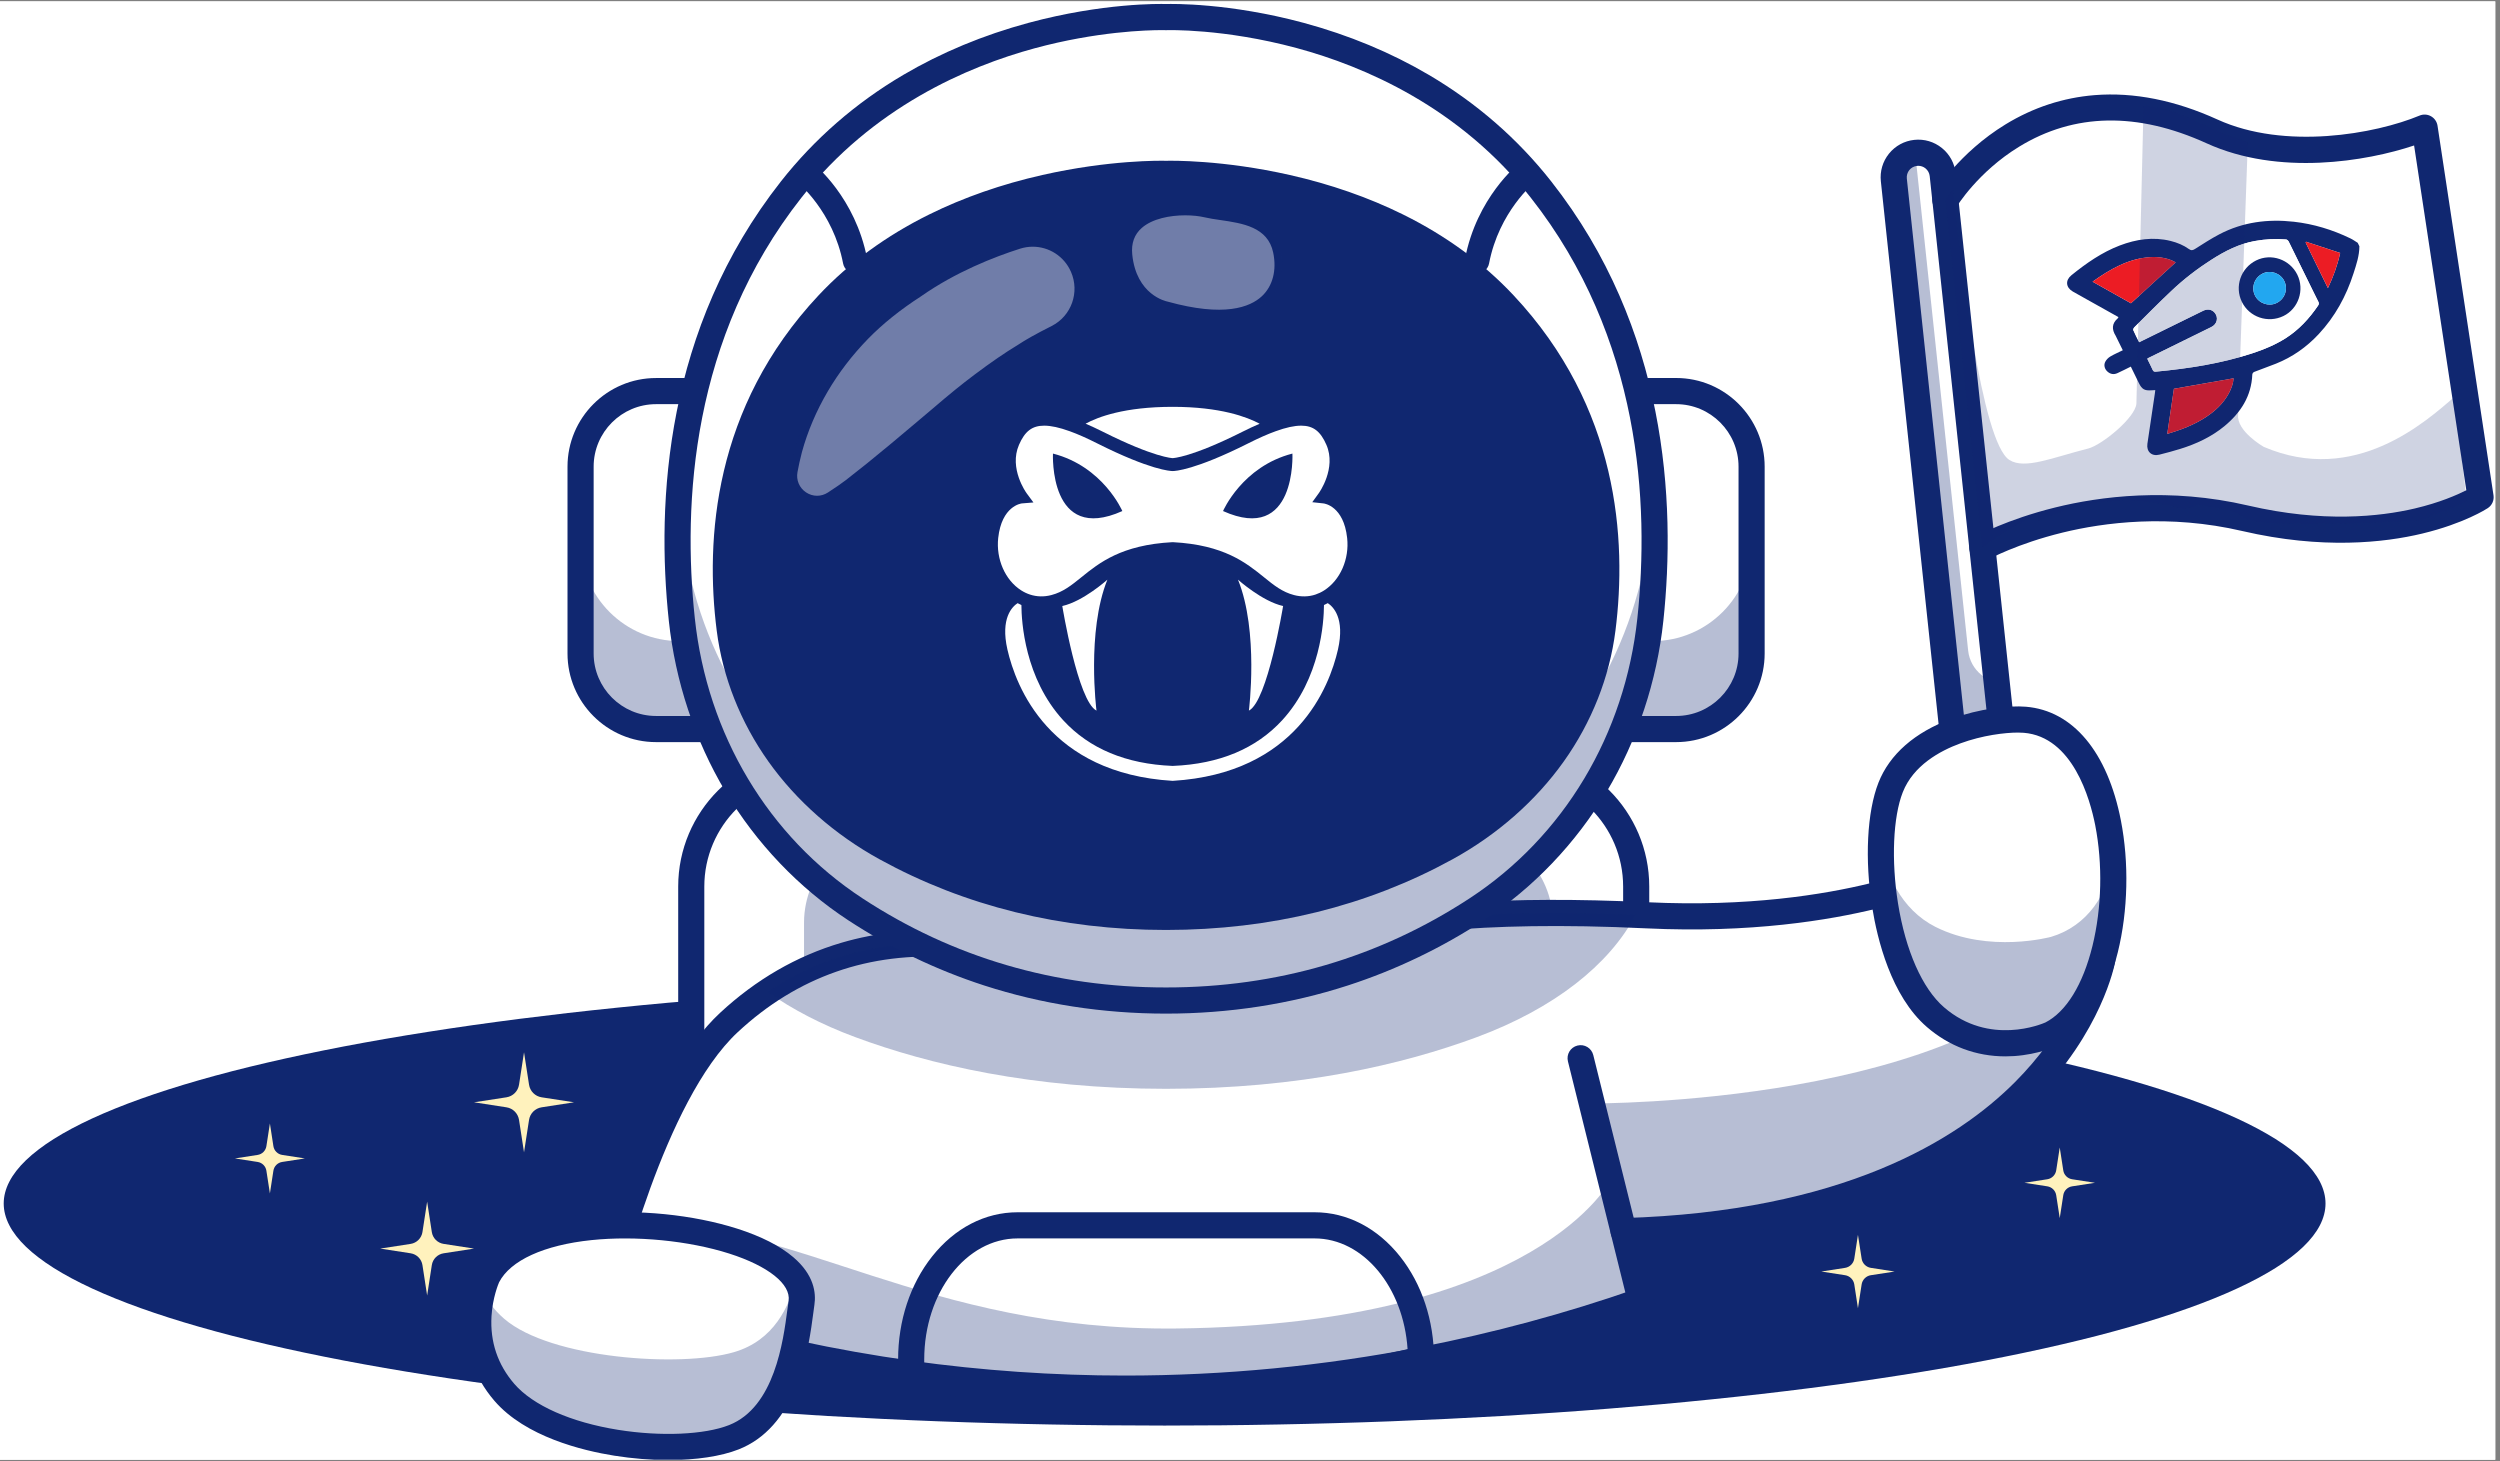 <svg xmlns="http://www.w3.org/2000/svg" xmlns:xlink="http://www.w3.org/1999/xlink" width="527" zoomAndPan="magnify" viewBox="0 0 395.25 231" height="308" preserveAspectRatio="xMidYMid meet" version="1.0"><rect x="0" y="0" width="395.25" height="231" fill="#808080" stroke="none"/><defs><filter x="0%" y="0%" width="100%" height="100%" id="3da59be525"><feColorMatrix values="0 0 0 0 1 0 0 0 0 1 0 0 0 0 1 0 0 0 1 0" color-interpolation-filters="sRGB"/></filter><clipPath id="a2d8861a15"><path d="M 0 0.219 L 394.5 0.219 L 394.5 230.781 L 0 230.781 Z M 0 0.219 " clip-rule="nonzero"/></clipPath><clipPath id="b7dc6e8b64"><path d="M 0.586 155 L 368 155 L 368 226 L 0.586 226 Z M 0.586 155 " clip-rule="nonzero"/></clipPath><clipPath id="3cbd7ff5ff"><path d="M 73 191 L 129 191 L 129 230.781 L 73 230.781 Z M 73 191 " clip-rule="nonzero"/></clipPath><clipPath id="b916f2b29f"><path d="M 305 14 L 394.34 14 L 394.34 89 L 305 89 Z M 305 14 " clip-rule="nonzero"/></clipPath><clipPath id="ef2adde924"><path d="M 105 0.359 L 264 0.359 L 264 161 L 105 161 Z M 105 0.359 " clip-rule="nonzero"/></clipPath><clipPath id="6119d450aa"><path d="M 105 0.359 L 264 0.359 L 264 161 L 105 161 Z M 105 0.359 " clip-rule="nonzero"/></clipPath><mask id="b6b8b0dc59"><g filter="url(#3da59be525)"><rect x="-39.525" width="474.3" fill="#000000" y="-23.1" height="277.2" fill-opacity="0.4"/></g></mask><clipPath id="1b94b2eda0"><path d="M 0.805 0.586 L 47.273 0.586 L 47.273 42.746 L 0.805 42.746 Z M 0.805 0.586 " clip-rule="nonzero"/></clipPath><clipPath id="cd41766b80"><rect x="0" width="48" y="0" height="43"/></clipPath><mask id="a4976fd6b5"><g filter="url(#3da59be525)"><rect x="-39.525" width="474.3" fill="#000000" y="-23.1" height="277.2" fill-opacity="0.4"/></g></mask><clipPath id="b5236d42a2"><path d="M 1 1 L 25.895 1 L 25.895 18 L 1 18 Z M 1 1 " clip-rule="nonzero"/></clipPath><clipPath id="81168a1f39"><path d="M 0.504 0.797 L 25.895 0.797 L 25.895 18.285 L 0.504 18.285 Z M 0.504 0.797 " clip-rule="nonzero"/></clipPath><clipPath id="43bd996e9b"><rect x="0" width="26" y="0" height="19"/></clipPath><clipPath id="a668548560"><path d="M 157.352 67 L 213.496 67 L 213.496 95 L 157.352 95 Z M 157.352 67 " clip-rule="nonzero"/></clipPath><clipPath id="f745f6cb48"><path d="M 158 95 L 212 95 L 212 123.457 L 158 123.457 Z M 158 95 " clip-rule="nonzero"/></clipPath><clipPath id="95ba2b7eae"><path d="M 171 64.32 L 200 64.32 L 200 73 L 171 73 Z M 171 64.32 " clip-rule="nonzero"/></clipPath></defs><g clip-path="url(#a2d8861a15)"><path fill="#ffffff" d="M 0 0.219 L 395.25 0.219 L 395.25 238.266 L 0 238.266 Z M 0 0.219 " fill-opacity="1" fill-rule="nonzero"/><path fill="#ffffff" d="M 0 0.219 L 394.5 0.219 L 394.5 230.781 L 0 230.781 Z M 0 0.219 " fill-opacity="1" fill-rule="nonzero"/></g><g clip-path="url(#b7dc6e8b64)"><path fill="#102770" d="M 367.664 190.273 C 367.664 190.848 367.59 191.422 367.441 191.996 C 367.293 192.566 367.074 193.141 366.781 193.711 C 366.484 194.285 366.117 194.855 365.676 195.422 C 365.234 195.992 364.723 196.559 364.137 197.121 C 363.551 197.684 362.895 198.246 362.164 198.801 C 361.434 199.359 360.633 199.914 359.762 200.465 C 358.887 201.012 357.945 201.559 356.934 202.098 C 355.922 202.641 354.84 203.176 353.691 203.707 C 352.543 204.238 351.324 204.762 350.043 205.281 C 348.758 205.801 347.406 206.316 345.992 206.82 C 344.574 207.328 343.094 207.828 341.551 208.32 C 340.008 208.812 338.398 209.301 336.73 209.777 C 335.062 210.254 333.332 210.727 331.543 211.188 C 329.754 211.648 327.906 212.102 326.004 212.543 C 324.098 212.988 322.137 213.426 320.117 213.848 C 318.102 214.273 316.031 214.691 313.906 215.098 C 311.781 215.504 309.609 215.898 307.383 216.285 C 305.156 216.672 302.883 217.047 300.562 217.41 C 298.238 217.777 295.871 218.129 293.457 218.473 C 291.047 218.812 288.59 219.145 286.094 219.465 C 283.598 219.785 281.059 220.09 278.484 220.387 C 275.906 220.68 273.293 220.965 270.645 221.234 C 267.996 221.508 265.312 221.766 262.598 222.012 C 259.883 222.254 257.137 222.488 254.363 222.707 C 251.586 222.93 248.785 223.137 245.957 223.328 C 243.129 223.523 240.277 223.703 237.402 223.871 C 234.527 224.035 231.637 224.188 228.723 224.328 C 225.809 224.469 222.879 224.594 219.934 224.707 C 216.984 224.82 214.027 224.918 211.055 225 C 208.086 225.086 205.105 225.156 202.117 225.211 C 199.125 225.27 196.133 225.309 193.133 225.34 C 190.133 225.367 187.129 225.383 184.125 225.383 C 181.121 225.383 178.121 225.367 175.121 225.34 C 172.121 225.309 169.125 225.27 166.137 225.211 C 163.145 225.156 160.168 225.086 157.195 225 C 154.223 224.918 151.266 224.82 148.32 224.707 C 145.371 224.594 142.441 224.469 139.531 224.328 C 136.617 224.188 133.723 224.035 130.848 223.871 C 127.973 223.703 125.121 223.523 122.293 223.328 C 119.465 223.137 116.664 222.93 113.887 222.707 C 111.113 222.488 108.367 222.254 105.652 222.012 C 102.938 221.766 100.254 221.508 97.605 221.234 C 94.957 220.965 92.344 220.68 89.77 220.387 C 87.191 220.09 84.656 219.785 82.156 219.465 C 79.66 219.145 77.203 218.812 74.793 218.473 C 72.379 218.129 70.012 217.777 67.691 217.41 C 65.367 217.047 63.094 216.672 60.867 216.285 C 58.645 215.898 56.469 215.504 54.344 215.098 C 52.223 214.691 50.148 214.273 48.133 213.848 C 46.117 213.426 44.156 212.988 42.25 212.543 C 40.344 212.102 38.496 211.648 36.707 211.188 C 34.918 210.727 33.188 210.254 31.52 209.777 C 29.852 209.301 28.246 208.812 26.699 208.32 C 25.156 207.828 23.676 207.328 22.258 206.82 C 20.844 206.316 19.492 205.801 18.211 205.281 C 16.926 204.762 15.707 204.238 14.559 203.707 C 13.41 203.176 12.328 202.641 11.316 202.098 C 10.305 201.559 9.363 201.012 8.492 200.465 C 7.617 199.914 6.816 199.359 6.09 198.801 C 5.359 198.246 4.699 197.684 4.113 197.121 C 3.527 196.559 3.016 195.992 2.574 195.422 C 2.133 194.855 1.766 194.285 1.473 193.711 C 1.176 193.141 0.957 192.566 0.809 191.996 C 0.66 191.422 0.586 190.848 0.586 190.273 C 0.586 189.695 0.66 189.121 0.809 188.547 C 0.957 187.977 1.176 187.402 1.473 186.832 C 1.766 186.258 2.133 185.688 2.574 185.121 C 3.016 184.551 3.527 183.984 4.113 183.422 C 4.699 182.859 5.359 182.297 6.09 181.742 C 6.816 181.184 7.617 180.629 8.492 180.078 C 9.363 179.531 10.305 178.984 11.316 178.445 C 12.328 177.902 13.41 177.367 14.559 176.836 C 15.707 176.305 16.926 175.781 18.211 175.262 C 19.492 174.742 20.844 174.227 22.258 173.723 C 23.676 173.215 25.156 172.715 26.699 172.223 C 28.246 171.73 29.852 171.242 31.52 170.766 C 33.188 170.289 34.918 169.816 36.707 169.355 C 38.496 168.895 40.344 168.441 42.25 168 C 44.156 167.555 46.117 167.121 48.133 166.695 C 50.148 166.27 52.223 165.852 54.344 165.445 C 56.469 165.039 58.645 164.645 60.867 164.258 C 63.094 163.871 65.367 163.496 67.691 163.133 C 70.012 162.766 72.379 162.414 74.793 162.07 C 77.203 161.73 79.66 161.398 82.156 161.078 C 84.656 160.762 87.191 160.453 89.77 160.156 C 92.344 159.863 94.957 159.578 97.605 159.309 C 100.254 159.035 102.938 158.777 105.652 158.531 C 108.367 158.289 111.113 158.055 113.887 157.836 C 116.664 157.613 119.465 157.406 122.293 157.215 C 125.121 157.02 127.973 156.84 130.848 156.676 C 133.723 156.508 136.617 156.355 139.531 156.215 C 142.441 156.074 145.371 155.949 148.32 155.836 C 151.266 155.723 154.223 155.625 157.195 155.543 C 160.168 155.457 163.145 155.387 166.137 155.332 C 169.125 155.273 172.121 155.234 175.121 155.203 C 178.121 155.176 181.121 155.16 184.125 155.16 C 187.129 155.16 190.133 155.176 193.133 155.203 C 196.133 155.234 199.125 155.273 202.117 155.332 C 205.105 155.387 208.086 155.457 211.055 155.543 C 214.027 155.625 216.984 155.723 219.934 155.836 C 222.879 155.949 225.809 156.074 228.723 156.215 C 231.637 156.355 234.527 156.508 237.402 156.676 C 240.277 156.84 243.129 157.02 245.957 157.215 C 248.785 157.406 251.586 157.613 254.363 157.836 C 257.137 158.055 259.883 158.289 262.598 158.531 C 265.312 158.777 267.996 159.035 270.645 159.309 C 273.293 159.578 275.906 159.863 278.484 160.156 C 281.059 160.453 283.598 160.762 286.094 161.078 C 288.59 161.398 291.047 161.73 293.457 162.07 C 295.871 162.414 298.238 162.766 300.562 163.133 C 302.883 163.496 305.156 163.871 307.383 164.258 C 309.609 164.645 311.781 165.039 313.906 165.445 C 316.031 165.852 318.102 166.27 320.117 166.695 C 322.137 167.121 324.098 167.555 326.004 168 C 327.906 168.441 329.754 168.895 331.543 169.355 C 333.332 169.816 335.062 170.289 336.73 170.766 C 338.398 171.242 340.008 171.73 341.551 172.223 C 343.094 172.715 344.574 173.215 345.992 173.723 C 347.406 174.227 348.758 174.742 350.043 175.262 C 351.324 175.781 352.543 176.305 353.691 176.836 C 354.84 177.367 355.922 177.902 356.934 178.445 C 357.945 178.984 358.887 179.531 359.762 180.078 C 360.633 180.629 361.434 181.184 362.164 181.742 C 362.895 182.297 363.551 182.859 364.137 183.422 C 364.723 183.984 365.234 184.551 365.676 185.121 C 366.117 185.688 366.484 186.258 366.781 186.832 C 367.074 187.402 367.293 187.977 367.441 188.547 C 367.59 189.121 367.664 189.695 367.664 190.273 Z M 367.664 190.273 " fill-opacity="1" fill-rule="nonzero"/></g><path fill="#ffffff" d="M 239.273 207.609 L 128.691 207.609 C 117.977 207.609 109.285 198.914 109.285 188.188 L 109.285 140.164 C 109.285 129.438 117.977 120.738 128.691 120.738 L 239.277 120.738 C 249.996 120.738 258.684 129.438 258.684 140.164 L 258.684 188.188 C 258.684 198.914 249.992 207.609 239.273 207.609 Z M 239.273 207.609 " fill-opacity="1" fill-rule="nonzero"/><path fill="#102770" d="M 239.273 207.938 L 128.691 207.938 C 117.812 207.938 108.957 199.078 108.957 188.188 L 108.957 140.164 C 108.957 129.273 117.812 120.41 128.691 120.41 L 239.277 120.41 C 250.16 120.41 259.012 129.273 259.012 140.164 L 259.012 188.188 C 259.012 199.078 250.156 207.938 239.273 207.938 Z M 128.691 121.07 C 118.176 121.07 109.613 129.637 109.613 140.168 L 109.613 188.188 C 109.613 198.715 118.172 207.285 128.691 207.285 L 239.277 207.285 C 249.797 207.285 258.355 198.719 258.355 188.188 L 258.355 140.168 C 258.355 129.637 249.797 121.07 239.277 121.07 Z M 128.691 121.07 " fill-opacity="1" fill-rule="nonzero"/><path fill="#102770" d="M 230.738 197.242 L 141.891 197.242 C 133.73 197.242 127.117 190.621 127.117 182.453 L 127.117 145.898 C 127.117 137.73 133.73 131.109 141.891 131.109 L 230.738 131.109 C 238.898 131.109 245.516 137.73 245.516 145.898 L 245.516 182.453 C 245.516 190.621 238.898 197.242 230.738 197.242 Z M 230.738 197.242 " fill-opacity="0.298" fill-rule="nonzero"/><path fill="#102770" d="M 239.273 209.68 L 128.691 209.68 C 116.855 209.68 107.223 200.039 107.223 188.188 L 107.223 140.168 C 107.223 128.316 116.855 118.676 128.691 118.676 L 239.277 118.676 C 251.117 118.676 260.746 128.316 260.746 140.168 L 260.746 188.188 C 260.746 200.039 251.113 209.68 239.273 209.68 Z M 128.691 122.809 C 119.133 122.809 111.352 130.594 111.352 140.168 L 111.352 188.188 C 111.352 197.758 119.133 205.543 128.691 205.543 L 239.277 205.543 C 248.84 205.543 256.617 197.758 256.617 188.188 L 256.617 140.168 C 256.617 130.594 248.84 122.809 239.277 122.809 Z M 128.691 122.809 " fill-opacity="1" fill-rule="nonzero"/><path fill="#ffffff" d="M 256.691 194.664 C 256.555 194.668 256.41 194.676 256.262 194.68 L 258.879 204.035 C 247.66 207.965 236.223 211.047 224.656 213.297 C 209.211 216.305 193.539 217.805 177.855 217.805 C 166.562 217.805 155.273 217.023 144.059 215.461 C 132.125 213.805 120.281 211.262 108.621 207.832 L 95.727 204.035 C 95.727 204.035 96.672 199.957 98.473 194.219 C 101.621 184.148 107.387 168.957 115.234 161.668 C 117.234 159.805 119.277 158.195 121.336 156.812 C 143.832 141.711 168.32 153.625 168.32 153.625 L 200.395 153.625 C 200.395 153.625 206.973 142.402 258.602 144.629 C 259.188 144.652 259.781 144.68 260.379 144.707 C 291.734 146.211 308.816 137.371 308.816 137.371 L 329.199 149.828 L 332.359 151.758 C 332.359 151.758 324.652 192.078 257.754 194.625 C 257.398 194.641 257.047 194.652 256.691 194.664 Z M 256.691 194.664 " fill-opacity="1" fill-rule="nonzero"/><path fill="#102770" d="M 177.855 218.133 C 166.574 218.133 155.191 217.344 144.012 215.785 C 132.059 214.125 120.121 211.555 108.527 208.145 L 95.336 204.262 L 95.406 203.961 C 95.414 203.922 96.375 199.805 98.156 194.117 C 101.582 183.16 107.289 168.598 115.008 161.422 C 116.938 159.625 119.004 157.98 121.148 156.539 C 126.316 153.066 132.023 150.742 138.105 149.621 C 142.969 148.723 148.082 148.59 153.301 149.23 C 161.68 150.254 167.68 152.965 168.391 153.297 L 200.219 153.297 C 200.703 152.645 202.914 150.203 210.035 147.977 C 214.758 146.504 220.699 145.422 227.691 144.766 C 236.418 143.949 246.82 143.789 258.609 144.297 C 259.18 144.32 259.762 144.348 260.344 144.375 L 260.391 144.379 C 276.531 145.152 288.797 143.125 296.246 141.289 C 304.312 139.301 308.621 137.102 308.66 137.078 L 308.824 136.992 L 308.984 137.09 L 329.367 149.547 L 332.719 151.594 L 332.676 151.816 C 332.656 151.922 332.168 154.422 330.402 158.234 C 328.777 161.742 325.719 167.059 320.371 172.465 C 314.367 178.531 306.754 183.477 297.75 187.152 C 286.512 191.746 273.059 194.367 257.762 194.953 C 257.41 194.969 257.059 194.98 256.699 194.992 L 256.688 194.992 L 259.273 204.242 L 258.984 204.344 C 247.852 208.242 236.32 211.363 224.715 213.617 C 209.336 216.613 193.57 218.133 177.855 218.133 Z M 96.117 203.809 L 108.715 207.512 C 120.273 210.914 132.184 213.48 144.102 215.137 C 155.25 216.688 166.605 217.477 177.855 217.477 C 193.527 217.477 209.254 215.961 224.594 212.973 C 236.066 210.742 247.465 207.664 258.477 203.828 L 255.836 194.367 L 256.684 194.336 C 257.035 194.324 257.387 194.312 257.734 194.297 C 292.16 192.984 310.527 181.465 319.875 172.035 C 329.164 162.664 331.629 153.441 331.984 151.914 L 329.027 150.105 L 308.797 137.742 C 307.926 138.164 303.68 140.133 296.434 141.918 C 288.938 143.77 276.598 145.812 260.359 145.031 L 260.316 145.031 C 259.734 145.004 259.156 144.977 258.586 144.953 C 232.117 143.812 217.781 146.281 210.414 148.551 C 202.434 151.008 200.691 153.766 200.676 153.793 L 200.582 153.953 L 168.242 153.953 L 168.176 153.922 C 168.113 153.891 161.98 150.949 153.199 149.879 C 145.109 148.895 133.047 149.344 121.516 157.082 C 119.402 158.508 117.359 160.129 115.453 161.906 C 107.84 168.98 102.188 183.434 98.785 194.316 C 97.285 199.098 96.371 202.762 96.117 203.809 Z M 96.117 203.809 " fill-opacity="1" fill-rule="nonzero"/><path fill="#102770" d="M 258.879 204.035 C 247.66 207.965 236.223 211.047 224.656 213.297 C 209.211 216.305 193.539 217.805 177.855 217.805 C 166.562 217.805 155.273 217.023 144.059 215.461 C 132.125 213.805 120.281 211.262 108.621 207.832 L 95.727 204.035 C 95.727 204.035 96.672 199.957 98.473 194.219 C 99.359 193.941 100.27 193.773 101.191 193.727 C 125.074 192.637 146.465 210.504 186.082 210.035 C 243.332 209.348 254.668 186.516 254.668 186.516 L 257.75 194.625 C 257.398 194.641 257.047 194.652 256.691 194.664 C 256.555 194.668 256.41 194.676 256.262 194.68 Z M 258.879 204.035 " fill-opacity="0.298" fill-rule="nonzero"/><path fill="#102770" d="M 332.355 151.758 C 332.355 151.758 324.566 192.5 256.691 194.664 L 251.668 174.453 C 251.668 174.453 311.949 174.793 329.195 149.828 Z M 332.355 151.758 " fill-opacity="0.298" fill-rule="nonzero"/><path fill="#102770" d="M 177.855 222.66 C 166.469 222.66 154.98 221.66 143.699 219.68 C 142.715 219.504 141.992 218.648 141.992 217.645 L 141.992 214.926 C 141.992 208.797 143.902 203.016 147.367 198.648 C 150.945 194.141 155.742 191.66 160.879 191.66 L 207.84 191.66 C 212.977 191.66 217.773 194.141 221.348 198.645 C 224.809 203.012 226.719 208.789 226.723 214.918 C 226.723 215.867 226.07 216.699 225.148 216.926 C 209.625 220.73 193.711 222.66 177.855 222.66 Z M 146.121 215.898 C 156.617 217.645 167.285 218.527 177.855 218.527 C 192.828 218.527 207.852 216.77 222.539 213.301 C 221.898 203.512 215.551 195.793 207.84 195.793 L 160.879 195.793 C 152.742 195.793 146.121 204.375 146.121 214.926 Z M 146.121 215.898 " fill-opacity="1" fill-rule="nonzero"/><path fill="#102770" d="M 95.727 206.105 C 95.57 206.105 95.414 206.09 95.254 206.051 C 94.145 205.793 93.453 204.684 93.711 203.57 C 93.785 203.25 95.578 195.613 98.918 186.438 C 103.461 173.969 108.477 165.125 113.824 160.148 C 119.516 154.859 125.977 151.125 133.031 149.047 C 138.664 147.391 144.676 146.785 150.895 147.25 C 160.121 147.941 166.98 150.762 168.77 151.562 L 199.434 151.562 C 202.43 148.496 214.738 140.445 260.473 142.645 C 276.328 143.406 288.371 141.434 295.68 139.641 C 303.602 137.703 307.824 135.559 307.867 135.535 C 308.504 135.207 309.273 135.234 309.887 135.609 L 333.434 149.992 C 334.164 150.441 334.543 151.285 334.391 152.129 C 334.309 152.57 332.301 163.102 321.59 173.906 C 315.359 180.188 307.449 185.27 298.078 189.016 C 286.465 193.656 272.562 196.246 256.746 196.711 C 255.605 196.738 254.656 195.848 254.625 194.707 C 254.59 193.566 255.484 192.613 256.625 192.578 C 291.211 191.562 309.449 180.277 318.66 170.992 C 326.32 163.266 329.121 155.719 329.988 152.73 L 308.688 139.719 C 306.902 140.512 302.918 142.113 296.852 143.613 C 289.246 145.492 276.727 147.562 260.277 146.773 C 233.066 145.465 218.473 147.906 211.023 150.188 C 204.02 152.328 202.191 154.656 202.18 154.676 C 201.809 155.309 201.129 155.699 200.398 155.699 L 168.32 155.699 C 168.008 155.699 167.699 155.629 167.418 155.492 C 167.348 155.457 160.242 152.066 150.441 151.363 C 137.449 150.426 126.078 154.402 116.641 163.18 C 104.93 174.066 97.809 204.207 97.738 204.512 C 97.512 205.461 96.664 206.105 95.727 206.105 Z M 95.727 206.105 " fill-opacity="1" fill-rule="nonzero"/><path fill="#102770" d="M 258.598 144.629 C 254.441 152.555 245.652 159.461 233.473 163.977 C 221.836 168.289 205.52 172.137 184.359 172.141 L 184.328 172.141 C 163.164 172.137 146.863 168.293 135.23 163.977 C 129.918 162.008 125.254 159.578 121.336 156.812 C 143.832 141.711 168.32 153.625 168.32 153.625 L 200.395 153.625 C 200.395 153.625 206.973 142.402 258.598 144.629 Z M 258.598 144.629 " fill-opacity="0.298" fill-rule="nonzero"/><path fill="#ffffff" d="M 77.047 201.832 C 77.047 201.832 72.445 211.66 79.734 220.125 C 87.023 228.59 107.535 230.566 116.023 227.227 C 125.133 223.641 126.062 210.348 126.715 205.984 C 128.562 193.598 84.074 187.953 77.047 201.832 Z M 77.047 201.832 " fill-opacity="1" fill-rule="nonzero"/><path fill="#102770" d="M 105.656 229.09 C 96.203 229.09 84.637 226.32 79.484 220.34 C 75.648 215.883 75.105 211.051 75.328 207.781 C 75.566 204.246 76.699 201.797 76.746 201.695 L 76.75 201.688 C 78.918 197.406 84.777 194.562 93.25 193.68 C 100.699 192.902 109.211 193.734 116.016 195.906 C 119.535 197.031 122.398 198.477 124.289 200.086 C 126.43 201.91 127.355 203.91 127.039 206.035 C 126.984 206.406 126.926 206.844 126.863 207.344 C 126.504 210.066 125.965 214.18 124.449 218.133 C 122.609 222.926 119.816 226.09 116.145 227.535 C 113.535 228.559 109.797 229.09 105.656 229.09 Z M 77.34 201.977 C 77.289 202.09 76.207 204.5 75.98 207.852 C 75.773 210.988 76.297 215.629 79.984 219.91 C 83.203 223.645 89.578 226.516 97.48 227.777 C 104.496 228.898 111.727 228.562 115.902 226.922 C 124.047 223.715 125.508 212.602 126.207 207.258 C 126.277 206.754 126.332 206.316 126.391 205.938 C 126.934 202.281 123.082 198.852 115.812 196.531 C 109.191 194.418 100.57 193.574 93.316 194.332 C 85.078 195.191 79.406 197.906 77.34 201.977 Z M 77.34 201.977 " fill-opacity="1" fill-rule="nonzero"/><path fill="#102770" d="M 126.715 205.98 C 126.066 210.344 125.129 223.641 116.023 227.227 C 107.535 230.57 87.023 228.59 79.734 220.125 C 74.512 214.055 75.391 207.293 76.316 203.945 C 76.926 205.453 77.988 207.016 79.734 208.516 C 87.023 214.793 107.535 216.258 116.023 213.781 C 122.422 211.914 124.789 206.484 125.848 202.305 C 126.59 203.445 126.91 204.676 126.715 205.98 Z M 126.715 205.98 " fill-opacity="0.298" fill-rule="nonzero"/><g clip-path="url(#3cbd7ff5ff)"><path fill="#102770" d="M 105.672 230.836 C 102.926 230.836 100.016 230.605 97.105 230.141 C 92.137 229.348 83.074 227.164 78.172 221.473 C 74.828 217.59 73.246 212.816 73.598 207.66 C 73.859 203.805 75.125 201.07 75.176 200.953 C 75.188 200.934 75.195 200.914 75.203 200.895 C 80.566 190.312 102.895 189.891 116.543 194.246 C 120.34 195.457 123.324 196.977 125.418 198.758 C 128.691 201.547 129.043 204.391 128.758 206.289 C 128.707 206.645 128.648 207.074 128.586 207.57 C 128.238 210.203 127.66 214.609 126.07 218.75 C 124.047 224.02 120.922 227.516 116.781 229.148 C 113.949 230.262 110.02 230.836 105.672 230.836 Z M 78.906 202.727 C 78.797 202.984 77.883 205.145 77.707 208.09 C 77.469 212.137 78.676 215.73 81.297 218.773 C 84.254 222.207 90.25 224.863 97.754 226.062 C 104.488 227.137 111.363 226.84 115.27 225.305 C 122.457 222.473 123.828 212.043 124.488 207.031 C 124.555 206.52 124.613 206.074 124.676 205.68 C 125.07 203.035 121.473 200.164 115.289 198.188 C 108.879 196.145 100.531 195.328 93.496 196.062 C 86.004 196.844 80.688 199.273 78.906 202.727 Z M 78.906 202.727 " fill-opacity="1" fill-rule="nonzero"/></g><path fill="#102770" d="M 261.312 215.34 C 260.387 215.34 259.543 214.711 259.309 213.77 L 247.891 167.805 C 247.613 166.695 248.289 165.574 249.398 165.301 C 250.504 165.023 251.625 165.699 251.898 166.809 L 263.316 212.773 C 263.594 213.883 262.918 215.004 261.812 215.277 C 261.645 215.316 261.477 215.34 261.312 215.34 Z M 261.312 215.34 " fill-opacity="1" fill-rule="nonzero"/><path fill="#ffffff" d="M 309.551 132.25 L 319.918 131.145 L 308.871 27.277 C 308.566 24.41 305.996 22.336 303.137 22.641 C 300.273 22.945 298.199 25.516 298.504 28.383 Z M 309.551 132.25 " fill-opacity="1" fill-rule="nonzero"/><path fill="#102770" d="M 319.918 131.145 L 309.551 132.246 L 298.504 28.383 C 298.484 28.191 298.477 28.008 298.477 27.816 C 298.477 25.352 300.215 23.211 302.633 22.711 L 311.164 102.859 C 311.5 105.996 314.312 108.273 317.449 107.938 Z M 319.918 131.145 " fill-opacity="0.298" fill-rule="nonzero"/><path fill="#ffffff" d="M 389.992 79.312 L 382.922 82.238 C 382.922 82.238 357.91 83.793 354.988 81.945 C 354.762 81.805 354.539 81.668 354.312 81.535 C 354.309 81.527 354.301 81.516 354.293 81.516 C 351.828 80.035 350.199 80.477 347.754 79.789 C 347.746 79.789 345.266 80.477 345.215 80.477 C 335.797 77.852 328.551 79.434 322.266 82.41 C 322.262 82.41 322.16 81.289 322.16 81.289 C 316.797 83.824 313.41 86.605 313.41 86.605 L 307.562 31.633 C 307.562 31.633 307.965 30.965 308.77 29.906 C 309.418 29.059 310.332 27.953 311.504 26.754 C 311.508 26.746 311.52 26.742 311.52 26.734 C 311.582 26.68 311.637 26.621 311.703 26.551 C 311.715 26.531 311.73 26.52 311.75 26.504 C 316.371 21.855 324.809 15.926 337.012 17.172 C 337.625 17.234 338.25 17.316 338.879 17.422 C 342.23 17.938 345.848 19.016 349.734 20.777 C 350.75 21.234 351.48 21.305 352.152 21.348 C 352.945 21.395 353.664 21.402 354.664 21.949 C 362.652 26.359 374.828 23.648 383.328 20.176 L 388.117 62.691 Z M 389.992 79.312 " fill-opacity="1" fill-rule="nonzero"/><path fill="#102770" d="M 372.094 43.211 C 372.539 41.828 373.012 40.434 373.02 38.938 C 372.93 38.754 372.848 38.57 372.754 38.391 C 372.375 38.16 372.012 37.887 371.609 37.695 C 368.762 36.32 365.781 35.406 362.641 35.055 C 358.539 34.598 354.594 35.102 350.902 37.031 C 349.566 37.727 348.305 38.559 347.031 39.359 C 346.688 39.574 346.441 39.645 346.074 39.379 C 345.207 38.754 344.223 38.359 343.191 38.098 C 340.422 37.41 337.75 37.816 335.133 38.812 C 332.297 39.898 329.84 41.617 327.496 43.512 C 326.5 44.312 326.598 45.449 327.715 46.094 C 328.422 46.492 329.133 46.887 329.836 47.285 C 331.531 48.234 333.223 49.176 334.914 50.125 C 334.902 50.18 334.898 50.211 334.887 50.238 C 334.863 50.27 334.84 50.309 334.809 50.336 C 333.859 51.156 333.863 52.09 334.492 53.094 C 334.559 53.203 334.609 53.328 334.664 53.445 C 334.973 54.078 335.285 54.715 335.613 55.375 C 334.918 55.723 334.25 56 333.629 56.371 C 333.316 56.559 333.016 56.863 332.848 57.188 C 332.566 57.715 332.738 58.344 333.18 58.738 C 333.641 59.16 334.188 59.254 334.75 59 C 335.461 58.68 336.152 58.32 336.883 57.961 C 337.324 58.871 337.742 59.73 338.164 60.582 C 338.648 61.551 339.066 61.785 340.137 61.707 C 340.332 61.688 340.52 61.684 340.75 61.676 C 340.719 61.895 340.703 62.07 340.68 62.234 C 340.285 64.879 339.883 67.52 339.504 70.16 C 339.324 71.41 340.184 72.191 341.406 71.879 C 342.508 71.605 343.613 71.305 344.711 70.965 C 347.234 70.18 349.609 69.074 351.668 67.387 C 354.242 65.258 355.953 62.648 356.09 59.191 C 356.094 59.055 356.246 58.852 356.375 58.805 C 357.523 58.352 358.688 57.949 359.836 57.492 C 362.434 56.453 364.668 54.875 366.574 52.836 C 369.164 50.066 370.941 46.812 372.094 43.211 Z M 336.902 47.949 C 334.945 46.848 332.918 45.707 330.836 44.535 C 333.629 42.547 336.488 40.895 339.949 40.648 C 341.445 40.539 343.078 40.902 343.969 41.488 C 341.629 43.633 339.289 45.773 336.902 47.949 Z M 352.352 62.23 C 351.484 63.824 350.191 65.004 348.695 65.984 C 346.84 67.191 344.805 67.957 342.641 68.602 C 343.004 66.172 343.352 63.793 343.695 61.465 C 346.883 60.906 349.996 60.359 353.129 59.809 C 353.082 60.633 352.777 61.457 352.352 62.23 Z M 366.488 48.309 C 365.09 50.367 363.43 52.164 361.312 53.504 C 359.68 54.527 357.91 55.262 356.086 55.859 C 351.133 57.484 346.016 58.266 340.844 58.758 C 340.594 58.777 340.449 58.734 340.336 58.484 C 340.094 57.934 339.805 57.391 339.539 56.844 C 339.523 56.809 339.523 56.766 339.504 56.672 C 339.648 56.598 339.801 56.523 339.957 56.449 C 343.168 54.863 346.391 53.293 349.602 51.707 C 350.527 51.254 350.773 50.211 350.148 49.453 C 349.711 48.926 349.027 48.793 348.336 49.125 C 346.406 50.07 344.48 51.016 342.555 51.965 C 341.117 52.672 339.691 53.375 338.199 54.109 C 337.871 53.438 337.547 52.824 337.273 52.188 C 337.227 52.074 337.344 51.836 337.457 51.73 C 339.383 49.812 341.297 47.879 343.277 46.008 C 345.234 44.152 347.371 42.5 349.648 41.051 C 351.785 39.676 354.027 38.535 356.559 38.094 C 358.18 37.809 359.812 37.719 361.449 37.867 C 361.598 37.875 361.777 38.062 361.855 38.219 C 363.066 40.656 364.254 43.09 365.449 45.527 C 365.809 46.258 366.156 46.996 366.531 47.715 C 366.645 47.934 366.629 48.098 366.488 48.309 Z M 368.043 45.551 C 366.855 43.117 365.691 40.746 364.527 38.367 C 364.539 38.32 364.562 38.27 364.582 38.219 C 366.375 38.805 368.168 39.398 369.98 39.992 C 369.543 41.988 368.883 43.762 368.043 45.551 Z M 368.043 45.551 " fill-opacity="1" fill-rule="nonzero"/><path fill="#ffffff" d="M 366.535 47.715 C 366.16 46.992 365.809 46.258 365.449 45.527 C 364.258 43.09 363.066 40.652 361.859 38.219 C 361.781 38.062 361.598 37.875 361.449 37.867 C 359.812 37.719 358.18 37.809 356.559 38.094 C 354.031 38.535 351.785 39.676 349.648 41.051 C 347.371 42.5 345.238 44.148 343.277 46.008 C 341.301 47.875 339.383 49.809 337.457 51.73 C 337.344 51.836 337.227 52.074 337.273 52.188 C 337.551 52.824 337.871 53.438 338.199 54.109 C 339.695 53.375 341.121 52.672 342.555 51.965 C 344.484 51.016 346.406 50.07 348.34 49.125 C 349.027 48.797 349.715 48.926 350.148 49.453 C 350.773 50.211 350.531 51.254 349.602 51.707 C 346.391 53.293 343.168 54.863 339.957 56.449 C 339.805 56.523 339.648 56.598 339.508 56.672 C 339.523 56.766 339.523 56.809 339.543 56.844 C 339.809 57.391 340.094 57.934 340.34 58.484 C 340.453 58.734 340.594 58.777 340.848 58.758 C 346.016 58.266 351.133 57.484 356.086 55.859 C 357.91 55.262 359.68 54.527 361.312 53.504 C 363.434 52.164 365.09 50.367 366.488 48.309 C 366.629 48.098 366.645 47.934 366.535 47.715 Z M 361.004 49.965 C 358.555 51.145 355.625 50.148 354.445 47.73 C 353.254 45.312 354.262 42.383 356.691 41.176 C 359.082 39.996 362.012 41.008 363.207 43.43 C 364.387 45.832 363.387 48.812 361.004 49.965 Z M 361.004 49.965 " fill-opacity="1" fill-rule="nonzero"/><path fill="#ec1c24" d="M 368.043 45.547 C 366.852 43.117 365.691 40.746 364.527 38.367 C 364.543 38.32 364.562 38.27 364.578 38.219 C 366.371 38.809 368.164 39.398 369.98 39.996 C 369.547 41.988 368.883 43.762 368.043 45.547 Z M 368.043 45.547 " fill-opacity="1" fill-rule="nonzero"/><path fill="#ec1c24" d="M 343.969 41.488 C 341.629 43.629 339.289 45.77 336.902 47.949 C 334.945 46.844 332.918 45.707 330.836 44.535 C 333.629 42.543 336.488 40.891 339.949 40.648 C 341.445 40.539 343.078 40.898 343.969 41.488 Z M 343.969 41.488 " fill-opacity="1" fill-rule="nonzero"/><path fill="#ec1c24" d="M 348.691 65.984 C 346.836 67.191 344.805 67.961 342.641 68.598 C 343 66.172 343.352 63.793 343.695 61.465 C 346.883 60.906 349.996 60.359 353.133 59.809 C 353.086 60.633 352.773 61.453 352.352 62.234 C 351.484 63.824 350.195 65.004 348.691 65.984 Z M 348.691 65.984 " fill-opacity="1" fill-rule="nonzero"/><path fill="#102770" d="M 363.207 43.43 C 362.012 41.008 359.082 39.996 356.695 41.176 C 354.262 42.383 353.254 45.312 354.445 47.73 C 355.625 50.148 358.559 51.145 361.004 49.965 C 363.387 48.812 364.387 45.832 363.207 43.43 Z M 359.922 47.906 C 358.684 48.508 357.141 47.977 356.516 46.73 C 355.871 45.445 356.434 43.859 357.754 43.234 C 358.992 42.645 360.559 43.199 361.152 44.445 C 361.773 45.742 361.227 47.277 359.922 47.906 Z M 359.922 47.906 " fill-opacity="1" fill-rule="nonzero"/><path fill="#22a7f0" d="M 359.922 47.906 C 358.684 48.508 357.141 47.977 356.516 46.73 C 355.871 45.449 356.434 43.859 357.754 43.238 C 358.992 42.645 360.559 43.199 361.152 44.441 C 361.773 45.742 361.227 47.277 359.922 47.906 Z M 359.922 47.906 " fill-opacity="1" fill-rule="nonzero"/><path fill="#102770" d="M 313.98 134.73 C 312.629 134.73 311.324 134.273 310.258 133.41 C 309.02 132.41 308.246 130.988 308.078 129.406 L 297.363 28.664 C 297.195 27.082 297.652 25.531 298.648 24.293 C 299.648 23.059 301.066 22.281 302.648 22.113 C 304.227 21.945 305.777 22.402 307.016 23.402 C 308.25 24.402 309.023 25.824 309.191 27.406 L 319.906 128.148 C 320.074 129.73 319.617 131.281 318.621 132.52 C 317.621 133.754 316.203 134.527 314.621 134.699 C 314.406 134.719 314.195 134.73 313.98 134.73 Z M 303.281 26.215 C 303.215 26.215 303.148 26.219 303.082 26.227 C 302.602 26.277 302.168 26.512 301.859 26.891 C 301.559 27.27 301.418 27.746 301.469 28.227 L 312.184 128.969 C 312.234 129.453 312.473 129.887 312.848 130.191 C 313.227 130.496 313.703 130.637 314.184 130.586 C 314.668 130.535 315.102 130.301 315.406 129.922 C 315.711 129.543 315.852 129.066 315.801 128.586 L 305.086 27.84 C 305.035 27.359 304.797 26.926 304.418 26.617 C 304.094 26.355 303.695 26.215 303.281 26.215 Z M 303.281 26.215 " fill-opacity="1" fill-rule="nonzero"/><g clip-path="url(#b916f2b29f)"><path fill="#102770" d="M 313.414 88.676 C 312.688 88.676 311.984 88.289 311.605 87.609 C 311.055 86.613 311.414 85.355 312.41 84.801 C 312.605 84.691 317.289 82.121 324.941 80.227 C 331.977 78.488 342.984 77.023 355.453 79.93 C 367.195 82.664 376.246 81.688 381.773 80.391 C 385.727 79.461 388.492 78.234 389.926 77.508 L 381.668 23 C 374.129 25.516 360.293 27.859 348.875 22.66 C 337.93 17.676 327.953 17.855 319.227 23.191 C 312.691 27.188 309.367 32.645 309.332 32.699 C 308.746 33.676 307.477 33.992 306.5 33.402 C 305.523 32.816 305.207 31.547 305.793 30.566 C 305.949 30.309 309.684 24.184 317.074 19.664 C 321.445 16.992 326.188 15.438 331.172 15.039 C 337.348 14.547 343.883 15.844 350.586 18.898 C 361.262 23.762 375.539 21.188 382.535 18.273 C 383.121 18.027 383.785 18.066 384.34 18.379 C 384.895 18.691 385.273 19.242 385.371 19.867 L 394.223 78.305 C 394.344 79.102 393.988 79.898 393.312 80.34 C 393.164 80.441 389.562 82.77 382.953 84.359 C 376.957 85.797 367.156 86.898 354.516 83.957 C 342.906 81.25 332.641 82.598 326.07 84.207 C 318.91 85.961 314.453 88.395 314.41 88.418 C 314.094 88.594 313.754 88.676 313.414 88.676 Z M 313.414 88.676 " fill-opacity="1" fill-rule="nonzero"/></g><path fill="#ffffff" d="M 324.277 163.512 C 324.277 163.512 314.461 168.117 306.004 160.82 C 297.547 153.523 295.57 132.992 298.906 124.496 C 302.488 115.379 315.734 113.43 320.129 113.793 C 337.867 115.262 338.145 156.473 324.277 163.512 Z M 324.277 163.512 " fill-opacity="1" fill-rule="nonzero"/><path fill="#102770" d="M 317.082 165.273 C 313.902 165.273 309.703 164.445 305.789 161.07 C 297.195 153.656 295.234 132.957 298.602 124.375 C 300.59 119.316 305.41 116.637 309.102 115.281 C 313.27 113.75 317.758 113.27 320.156 113.469 C 326.75 114.012 331.652 120.051 333.605 130.031 C 334.867 136.477 334.699 143.797 333.145 150.117 C 331.469 156.941 328.371 161.801 324.426 163.805 L 324.418 163.809 C 324.312 163.855 321.867 164.988 318.336 165.23 C 317.938 165.258 317.52 165.273 317.082 165.273 Z M 319.012 114.078 C 316.555 114.078 312.836 114.609 309.328 115.898 C 305.762 117.207 301.113 119.781 299.215 124.617 C 297.574 128.793 297.238 136.031 298.359 143.055 C 299.621 150.965 302.484 157.348 306.219 160.57 C 310.492 164.258 315.129 164.785 318.266 164.574 C 321.613 164.352 324.02 163.266 324.133 163.215 C 327.906 161.297 330.879 156.59 332.508 149.957 C 334.039 143.727 334.203 136.512 332.961 130.152 C 331.07 120.484 326.383 114.641 320.102 114.121 C 319.777 114.094 319.41 114.078 319.012 114.078 Z M 319.012 114.078 " fill-opacity="1" fill-rule="nonzero"/><path fill="#102770" d="M 324.277 163.512 C 324.277 163.512 314.461 168.113 306 160.816 C 299.652 155.34 296.953 142.398 297.418 132.691 C 297.812 137.891 300.57 143.809 306 146.543 C 314.461 150.797 324.277 148.117 324.277 148.117 C 330.062 146.398 333.391 141.215 334.008 135.691 C 334.777 147.305 331.387 159.902 324.277 163.512 Z M 324.277 163.512 " fill-opacity="0.298" fill-rule="nonzero"/><path fill="#ffffff" d="M 298.266 126.523 C 297.812 128.309 297.527 130.406 297.418 132.688 C 297.246 130.379 297.535 128.211 298.266 126.523 Z M 298.266 126.523 " fill-opacity="1" fill-rule="nonzero"/><path fill="#ffffff" d="M 334.008 135.691 C 333.789 132.496 333.262 129.371 332.41 126.531 C 333.84 129.309 334.359 132.555 334.008 135.691 Z M 334.008 135.691 " fill-opacity="1" fill-rule="nonzero"/><path fill="#102770" d="M 317.055 167.012 C 312.441 167.012 308.18 165.426 304.656 162.383 C 298.965 157.477 296.785 148.406 295.992 143.434 C 294.793 135.902 295.172 128.359 296.984 123.742 C 298.746 119.258 302.73 115.77 308.504 113.648 C 312.945 112.02 317.629 111.512 320.301 111.734 C 327.727 112.348 333.199 118.895 335.309 129.695 C 336.617 136.383 336.445 143.977 334.832 150.531 C 333.031 157.855 329.617 163.121 325.211 165.355 C 325.191 165.363 325.172 165.375 325.152 165.383 C 325.039 165.438 322.305 166.699 318.453 166.965 C 317.984 166.996 317.516 167.012 317.055 167.012 Z M 324.277 163.512 Z M 319.059 115.82 C 316.988 115.82 313.434 116.242 309.926 117.531 C 306.695 118.715 302.492 121.02 300.828 125.254 C 299.293 129.164 298.996 136.043 300.07 142.785 C 301.27 150.293 303.922 156.297 307.352 159.254 C 314.523 165.445 322.883 161.871 323.379 161.652 C 326.676 159.957 329.316 155.66 330.82 149.547 C 332.293 143.551 332.453 136.605 331.258 130.488 C 330.438 126.301 327.695 116.496 319.961 115.855 C 319.703 115.832 319.402 115.82 319.059 115.82 Z M 319.059 115.82 " fill-opacity="1" fill-rule="nonzero"/><path fill="#fff2bd" d="M 90.75 174.273 L 85.629 175.066 C 84.602 175.227 83.797 176.031 83.641 177.059 L 82.848 182.184 L 82.059 177.059 C 81.898 176.031 81.094 175.223 80.07 175.066 L 74.945 174.273 L 80.07 173.484 C 81.094 173.324 81.898 172.52 82.059 171.492 L 82.848 166.367 L 83.641 171.492 C 83.797 172.52 84.602 173.324 85.629 173.484 Z M 90.75 174.273 " fill-opacity="1" fill-rule="nonzero"/><path fill="#fff2bd" d="M 74.945 197.402 L 70.137 198.145 C 69.176 198.293 68.418 199.051 68.27 200.012 L 67.531 204.824 L 66.789 200.012 C 66.641 199.051 65.883 198.293 64.922 198.145 L 60.113 197.402 L 64.922 196.66 C 65.883 196.512 66.641 195.754 66.789 194.789 L 67.531 189.98 L 68.27 194.789 C 68.418 195.754 69.176 196.512 70.137 196.66 Z M 74.945 197.402 " fill-opacity="1" fill-rule="nonzero"/><path fill="#fff2bd" d="M 48.199 183.148 L 44.617 183.703 C 43.898 183.812 43.332 184.375 43.223 185.094 L 42.672 188.684 L 42.117 185.094 C 42.008 184.375 41.445 183.812 40.727 183.703 L 37.141 183.148 L 40.727 182.594 C 41.445 182.484 42.008 181.922 42.117 181.203 L 42.672 177.617 L 43.223 181.203 C 43.332 181.922 43.898 182.484 44.617 182.594 Z M 48.199 183.148 " fill-opacity="1" fill-rule="nonzero"/><path fill="#fff2bd" d="M 331.223 187 L 327.605 187.559 C 326.883 187.672 326.312 188.238 326.203 188.965 L 325.645 192.586 L 325.086 188.965 C 324.973 188.238 324.406 187.672 323.68 187.559 L 320.062 187 L 323.68 186.441 C 324.402 186.328 324.973 185.762 325.086 185.035 L 325.645 181.414 L 326.203 185.035 C 326.312 185.762 326.883 186.328 327.605 186.441 Z M 331.223 187 " fill-opacity="1" fill-rule="nonzero"/><path fill="#fff2bd" d="M 299.539 201.031 L 295.781 201.609 C 295.031 201.727 294.441 202.316 294.324 203.07 L 293.742 206.828 L 293.164 203.07 C 293.047 202.316 292.457 201.727 291.703 201.609 L 287.949 201.031 L 291.703 200.449 C 292.457 200.332 293.047 199.742 293.164 198.988 L 293.742 195.23 L 294.324 198.988 C 294.441 199.742 295.031 200.332 295.781 200.449 Z M 299.539 201.031 " fill-opacity="1" fill-rule="nonzero"/><path fill="#102770" d="M 389.992 79.312 L 382.922 82.238 C 382.922 82.238 357.91 83.793 354.988 81.945 C 354.762 81.805 354.539 81.668 354.312 81.535 C 354.309 81.527 354.301 81.516 354.293 81.516 C 351.828 80.035 350.199 80.477 347.754 79.789 C 347.746 79.789 345.266 80.477 345.215 80.477 C 335.797 77.852 328.551 79.434 322.266 82.41 C 322.262 82.41 322.16 81.289 322.16 81.289 C 316.797 83.824 313.41 86.605 313.41 86.605 L 307.562 31.633 C 307.562 31.633 307.965 30.965 308.77 29.906 C 309.938 41.277 313.289 69.945 317.688 72.723 C 320.125 74.266 324.484 72.344 330.137 70.914 C 332.297 70.367 337.629 66.02 337.766 63.797 L 338.879 17.418 L 338.895 16.672 C 343.312 17.117 345.609 18.422 350.898 20.828 C 351.414 21.059 351.816 21.223 352.148 21.344 C 353.438 21.805 353.695 21.629 355.379 22.551 L 353.848 65.555 C 353.559 68.172 357.891 70.645 357.891 70.645 C 372.312 76.828 383.551 66.633 388.117 62.691 Z M 389.992 79.312 " fill-opacity="0.2" fill-rule="nonzero"/><path fill="#ffffff" d="M 117.359 115.262 L 103.723 115.262 C 97.133 115.262 91.789 109.914 91.789 103.312 L 91.789 73.777 C 91.789 67.18 97.133 61.832 103.723 61.832 L 117.359 61.832 Z M 117.359 115.262 " fill-opacity="1" fill-rule="nonzero"/><path fill="#ffffff" d="M 251.355 61.832 L 264.992 61.832 C 271.586 61.832 276.93 67.18 276.93 73.777 L 276.93 103.312 C 276.93 109.914 271.586 115.262 264.992 115.262 L 251.355 115.262 Z M 251.355 61.832 " fill-opacity="1" fill-rule="nonzero"/><path fill="#102770" d="M 117.359 101.359 L 117.359 115.258 L 107.449 115.258 C 98.801 115.258 91.789 108.242 91.789 99.582 L 91.789 85.68 C 91.789 94.34 98.801 101.359 107.449 101.359 Z M 117.359 101.359 " fill-opacity="0.298" fill-rule="nonzero"/><path fill="#102770" d="M 276.93 85.68 L 276.93 99.582 C 276.93 108.242 269.914 115.258 261.27 115.258 L 251.359 115.258 L 251.359 101.359 L 261.27 101.359 C 269.914 101.359 276.93 94.34 276.93 85.68 Z M 276.93 85.68 " fill-opacity="0.298" fill-rule="nonzero"/><path fill="#102770" d="M 117.359 117.328 L 103.723 117.328 C 96.004 117.328 89.723 111.043 89.723 103.316 L 89.723 73.777 C 89.723 66.051 96.004 59.766 103.723 59.766 L 117.359 59.766 C 118.5 59.766 119.426 60.691 119.426 61.832 L 119.426 115.262 C 119.426 116.402 118.5 117.328 117.359 117.328 Z M 103.723 63.898 C 98.281 63.898 93.855 68.332 93.855 73.777 L 93.855 103.312 C 93.855 108.762 98.281 113.195 103.723 113.195 L 115.293 113.195 L 115.293 63.898 Z M 103.723 63.898 " fill-opacity="1" fill-rule="nonzero"/><path fill="#102770" d="M 264.992 117.328 L 251.355 117.328 C 250.219 117.328 249.293 116.402 249.293 115.262 L 249.293 61.832 C 249.293 60.691 250.215 59.762 251.355 59.762 L 264.992 59.762 C 272.711 59.762 278.992 66.051 278.992 73.777 L 278.992 103.312 C 278.992 111.043 272.711 117.328 264.992 117.328 Z M 253.422 113.195 L 264.992 113.195 C 270.438 113.195 274.863 108.762 274.863 103.316 L 274.863 73.777 C 274.863 68.332 270.438 63.898 264.992 63.898 L 253.422 63.898 Z M 253.422 113.195 " fill-opacity="1" fill-rule="nonzero"/><g clip-path="url(#ef2adde924)"><path fill="#102770" d="M 184.359 160.125 C 184.348 160.125 184.34 160.125 184.328 160.125 C 184.328 160.125 184.324 160.125 184.324 160.125 C 174.367 160.121 164.711 158.625 155.617 155.676 C 148.078 153.23 140.859 149.766 134.168 145.379 C 126.371 140.273 119.676 133.254 114.805 125.086 C 109.973 116.984 106.883 107.668 105.867 98.148 C 103.863 79.309 105.301 51.98 123.566 28.762 C 128.848 22.047 135.34 16.395 142.859 11.965 C 148.859 8.43 155.52 5.66 162.656 3.734 C 174.387 0.566 183.406 0.734 184.359 0.762 C 185.312 0.734 194.328 0.566 206.062 3.734 C 213.199 5.66 219.859 8.43 225.859 11.965 C 233.379 16.395 239.871 22.047 245.152 28.762 C 263.41 51.977 264.855 79.301 262.852 98.133 C 261.836 107.66 258.746 116.977 253.91 125.082 C 249.035 133.25 242.336 140.27 234.539 145.375 C 227.84 149.762 220.621 153.227 213.074 155.672 C 203.98 158.625 194.32 160.121 184.363 160.125 C 184.363 160.125 184.359 160.125 184.359 160.125 Z M 183.637 4.633 C 181.359 4.633 173.367 4.844 163.539 7.512 C 152.91 10.398 137.871 16.844 126.609 31.164 C 109.152 53.352 107.793 79.613 109.723 97.738 C 111.688 116.18 121.371 132.363 136.289 142.137 C 150.578 151.496 166.746 156.242 184.344 156.246 C 201.941 156.246 218.117 151.496 232.418 142.133 C 247.348 132.355 257.035 116.168 259 97.727 C 260.926 79.605 259.562 53.352 242.109 31.164 C 230.844 16.844 215.809 10.398 205.176 7.512 C 193.566 4.363 184.52 4.637 184.426 4.641 C 184.383 4.645 184.332 4.645 184.285 4.641 C 184.273 4.641 184.051 4.633 183.637 4.633 Z M 183.637 4.633 " fill-opacity="1" fill-rule="nonzero"/></g><path fill="#ffffff" d="M 184.328 158.188 C 205.508 158.188 221.832 151.379 233.477 143.754 C 248.93 133.637 258.926 116.707 260.922 97.934 C 262.941 78.984 261.34 52.484 243.629 29.973 C 221.129 1.363 184.359 2.711 184.359 2.711 C 184.359 2.711 147.59 1.363 125.086 29.969 C 107.371 52.488 105.777 78.996 107.797 97.945 C 109.793 116.715 119.781 133.637 135.23 143.758 C 146.867 151.379 163.184 158.184 184.359 158.184 L 184.328 158.184 Z M 184.328 158.188 " fill-opacity="1" fill-rule="nonzero"/><path fill="#102770" d="M 260.922 97.93 C 258.922 116.703 248.934 133.637 233.477 143.754 C 221.84 151.371 205.52 158.18 184.359 158.188 L 184.328 158.188 C 163.168 158.18 146.859 151.371 135.227 143.754 C 119.777 133.641 109.797 116.715 107.793 97.945 C 107.156 91.961 106.875 85.223 107.359 78.094 C 107.465 79.852 107.617 81.559 107.793 83.211 C 109.797 101.977 119.777 118.902 135.227 129.023 C 146.859 136.641 163.168 143.441 184.328 143.449 L 184.359 143.449 C 205.52 143.441 221.84 136.637 233.477 129.016 C 248.934 118.895 258.922 101.973 260.922 83.199 C 261.098 81.543 261.246 79.836 261.355 78.078 C 261.84 85.207 261.559 91.945 260.922 97.93 Z M 260.922 97.93 " fill-opacity="0.298" fill-rule="nonzero"/><g clip-path="url(#6119d450aa)"><path fill="#102770" d="M 184.359 160.254 C 184.348 160.254 184.34 160.254 184.328 160.254 C 184.328 160.254 184.324 160.254 184.324 160.254 C 174.355 160.25 164.684 158.75 155.582 155.797 C 148.027 153.348 140.801 149.879 134.098 145.488 C 126.289 140.371 119.578 133.34 114.695 125.152 C 109.855 117.035 106.758 107.703 105.742 98.16 C 103.73 79.301 105.176 51.934 123.465 28.684 C 128.758 21.957 135.258 16.293 142.793 11.852 C 148.801 8.312 155.473 5.539 162.625 3.609 C 174.355 0.445 183.379 0.605 184.359 0.637 C 185.336 0.609 194.359 0.445 206.094 3.609 C 213.242 5.539 219.914 8.312 225.922 11.852 C 233.457 16.293 239.961 21.957 245.25 28.684 C 263.535 51.93 264.984 79.289 262.977 98.148 C 261.961 107.691 258.863 117.027 254.02 125.148 C 249.133 133.332 242.422 140.363 234.605 145.484 C 227.898 149.875 220.668 153.344 213.113 155.797 C 204.008 158.75 194.332 160.25 184.363 160.254 C 184.363 160.254 184.359 160.254 184.359 160.254 Z M 183.637 4.762 C 181.367 4.762 173.383 4.973 163.566 7.637 C 152.957 10.52 137.949 16.953 126.711 31.242 C 109.281 53.398 107.918 79.625 109.848 97.723 C 111.809 116.125 121.473 132.273 136.359 142.027 C 150.625 151.375 166.77 156.117 184.344 156.117 C 201.914 156.117 218.066 151.375 232.348 142.023 C 247.242 132.27 256.91 116.117 258.871 97.711 C 260.797 79.617 259.434 53.395 242.008 31.242 C 230.734 16.91 215.668 10.477 205.016 7.602 C 193.449 4.48 184.523 4.766 184.434 4.77 C 184.383 4.77 184.332 4.77 184.281 4.77 C 184.27 4.77 184.047 4.762 183.637 4.762 Z M 183.637 4.762 " fill-opacity="1" fill-rule="nonzero"/></g><path fill="#102770" d="M 184.332 145.129 C 203.461 145.129 218.207 139.969 228.727 134.191 C 242.688 126.523 251.715 113.699 253.52 99.473 C 255.34 85.113 253.898 65.035 237.898 47.977 C 217.57 26.301 184.359 27.32 184.359 27.32 C 184.359 27.32 151.145 26.301 130.816 47.977 C 114.816 65.039 113.375 85.125 115.199 99.484 C 117.004 113.703 126.023 126.527 139.98 134.195 C 150.492 139.973 165.23 145.129 184.359 145.129 Z M 184.332 145.129 " fill-opacity="1" fill-rule="nonzero"/><path fill="#102770" d="M 184.359 147.027 C 184.348 147.027 184.34 147.027 184.332 147.027 C 184.328 147.027 184.328 147.027 184.324 147.027 C 167.77 147.023 152.539 143.266 139.066 135.859 C 131.996 131.977 125.918 126.629 121.488 120.398 C 117.07 114.188 114.246 107.039 113.316 99.723 C 111.484 85.316 112.797 64.418 129.434 46.676 C 134.227 41.566 140.109 37.266 146.918 33.902 C 152.336 31.223 158.352 29.125 164.793 27.668 C 175.395 25.27 183.531 25.398 184.359 25.422 C 185.188 25.398 193.324 25.27 203.926 27.668 C 210.367 29.125 216.383 31.223 221.801 33.902 C 228.609 37.266 234.492 41.566 239.281 46.676 C 255.918 64.414 257.23 85.309 255.402 99.711 C 254.477 107.027 251.648 114.18 247.227 120.395 C 242.793 126.625 236.715 131.973 229.641 135.855 C 216.156 143.262 200.922 147.02 184.363 147.027 C 184.363 147.027 184.359 147.027 184.359 147.027 Z M 183.707 29.215 C 181.641 29.215 174.41 29.375 165.527 31.395 C 155.926 33.582 142.348 38.457 132.203 49.273 C 116.574 65.938 115.352 85.645 117.078 99.242 C 118.832 113.047 127.512 125.18 140.891 132.531 C 153.809 139.629 168.426 143.227 184.344 143.23 C 200.266 143.227 214.891 139.625 227.812 132.527 C 241.203 125.172 249.887 113.039 251.637 99.234 C 253.363 85.637 252.141 65.938 236.516 49.273 C 226.344 38.43 212.723 33.551 203.086 31.371 C 192.598 29 184.496 29.215 184.414 29.219 C 184.379 29.219 184.34 29.219 184.297 29.219 C 184.289 29.219 184.082 29.215 183.707 29.215 Z M 183.707 29.215 " fill-opacity="1" fill-rule="nonzero"/><g mask="url(#b6b8b0dc59)"><g transform="matrix(1, 0, 0, 1, 124, 37)"><g clip-path="url(#cd41766b80)"><path fill="#ffffff" d="M 7.23 41.371 C 4.465 43.172 0.898 40.789 1.484 37.535 C 1.68 36.449 1.926 35.379 2.199 34.316 C 3.141 30.895 4.547 27.633 6.34 24.586 C 8.125 21.531 10.316 18.703 12.816 16.137 C 15.32 13.574 18.199 11.332 21.254 9.359 C 26.703 5.539 32.691 3.145 37.066 1.746 C 40.59 0.617 44.395 2.34 45.879 5.73 C 47.418 9.242 45.957 13.355 42.535 15.086 C 40.527 16.102 38.496 17.191 37.277 18.031 C 34.902 19.461 32.648 21.062 30.434 22.723 C 28.219 24.387 26.066 26.16 23.922 28.008 C 21.754 29.832 19.566 31.707 17.277 33.602 C 14.996 35.504 12.629 37.438 10.09 39.402 C 9.363 39.953 8.336 40.652 7.23 41.371 Z M 7.23 41.371 " fill-opacity="1" fill-rule="nonzero"/><g clip-path="url(#1b94b2eda0)"><path fill="#102770" d="M 5.184 42.598 C 4.348 42.598 3.516 42.352 2.773 41.859 C 1.293 40.875 0.57 39.176 0.887 37.426 C 1.07 36.418 1.305 35.348 1.613 34.164 C 2.555 30.742 3.969 27.418 5.816 24.277 C 7.586 21.25 9.793 18.367 12.379 15.711 C 14.742 13.293 17.613 10.988 20.914 8.855 C 26.516 4.926 32.691 2.508 36.883 1.168 C 40.711 -0.055 44.82 1.801 46.434 5.488 C 48.105 9.301 46.512 13.754 42.809 15.629 C 40.398 16.848 38.652 17.824 37.617 18.531 C 37.609 18.539 37.598 18.543 37.59 18.551 C 35.531 19.789 33.438 21.227 30.797 23.211 C 28.828 24.688 26.766 26.359 24.316 28.469 C 23.527 29.133 22.738 29.801 21.949 30.469 C 20.562 31.645 19.129 32.859 17.664 34.07 C 14.961 36.324 12.672 38.168 10.461 39.879 C 9.793 40.391 8.816 41.062 7.562 41.883 C 6.824 42.359 6.004 42.598 5.184 42.598 Z M 39.273 2.004 C 38.602 2.004 37.922 2.109 37.25 2.324 C 33.137 3.637 27.082 6.012 21.602 9.855 C 21.594 9.859 21.59 9.867 21.582 9.871 C 18.352 11.953 15.551 14.203 13.25 16.559 C 10.73 19.145 8.586 21.949 6.863 24.891 C 5.07 27.945 3.695 31.168 2.785 34.477 C 2.488 35.625 2.258 36.664 2.082 37.645 C 1.852 38.91 2.375 40.137 3.441 40.848 C 4.504 41.555 5.828 41.559 6.898 40.863 C 8.129 40.062 9.078 39.406 9.719 38.914 C 11.914 37.215 14.195 35.379 16.887 33.133 C 18.348 31.922 19.777 30.711 21.164 29.539 C 21.957 28.867 22.742 28.203 23.527 27.543 C 25.996 25.418 28.074 23.73 30.066 22.238 C 32.738 20.234 34.859 18.777 36.945 17.516 C 38.027 16.781 39.812 15.777 42.262 14.543 C 45.391 12.961 46.734 9.199 45.32 5.977 C 44.242 3.504 41.836 2.004 39.273 2.004 Z M 7.23 41.371 L 7.234 41.371 Z M 7.23 41.371 " fill-opacity="1" fill-rule="nonzero"/></g></g></g></g><g mask="url(#a4976fd6b5)"><g transform="matrix(1, 0, 0, 1, 177, 32)"><g clip-path="url(#43bd996e9b)"><g clip-path="url(#b5236d42a2)"><path fill="#ffffff" d="M 7.449 16.273 C 7.449 16.273 2.102 15.266 1.406 8.285 C 0.707 1.305 10.008 0.914 13.574 1.77 C 17.141 2.621 23.727 2.234 24.891 7.82 C 26.051 13.402 22.797 20.543 7.449 16.273 Z M 7.449 16.273 " fill-opacity="1" fill-rule="nonzero"/></g><g clip-path="url(#81168a1f39)"><path fill="#102770" d="M 15.652 18.176 C 13.426 18.176 10.684 17.805 7.309 16.867 C 7.086 16.82 5.734 16.5 4.312 15.375 C 2.922 14.277 1.184 12.164 0.801 8.344 C 0.582 6.18 1.23 4.422 2.719 3.121 C 5.824 0.406 11.465 0.641 13.715 1.18 C 14.395 1.34 15.215 1.461 16.082 1.586 C 19.621 2.102 24.465 2.805 25.484 7.695 C 26.148 10.891 25.367 13.812 23.34 15.711 C 21.988 16.977 19.652 18.176 15.652 18.176 Z M 10.387 2.043 C 7.98 2.043 5.195 2.566 3.52 4.031 C 2.34 5.062 1.832 6.473 2.008 8.223 C 2.648 14.641 7.363 15.637 7.566 15.676 C 7.582 15.68 7.598 15.684 7.613 15.688 C 16.52 18.164 20.629 16.586 22.512 14.824 C 24.223 13.219 24.871 10.711 24.293 7.941 C 23.449 3.883 19.441 3.301 15.906 2.785 C 15.012 2.656 14.168 2.531 13.43 2.355 C 12.613 2.164 11.543 2.043 10.387 2.043 Z M 10.387 2.043 " fill-opacity="1" fill-rule="nonzero"/></g></g></g></g><path fill="#102770" d="M 135.195 43.227 C 134.285 43.227 133.473 42.578 133.293 41.652 C 131.719 33.414 126.156 28.879 126.102 28.832 C 125.266 28.164 125.129 26.945 125.793 26.109 C 126.457 25.273 127.668 25.133 128.508 25.793 C 128.781 26.012 135.242 31.215 137.098 40.922 C 137.301 41.977 136.613 42.992 135.559 43.191 C 135.438 43.215 135.316 43.227 135.195 43.227 Z M 135.195 43.227 " fill-opacity="1" fill-rule="nonzero"/><path fill="#102770" d="M 233.523 43.227 C 233.402 43.227 233.281 43.215 233.156 43.191 C 232.105 42.988 231.418 41.973 231.617 40.922 C 233.473 31.211 239.938 26.008 240.207 25.793 C 241.047 25.129 242.266 25.273 242.93 26.113 C 243.59 26.949 243.449 28.168 242.613 28.832 C 242.531 28.902 236.992 33.434 235.422 41.652 C 235.246 42.578 234.434 43.227 233.523 43.227 Z M 233.523 43.227 " fill-opacity="1" fill-rule="nonzero"/><path fill="#ffffff" d="M 202.859 95.812 C 199.539 95.074 195.727 91.645 195.727 91.645 C 199.047 99.852 197.449 112.348 197.449 112.348 C 200.398 110.879 202.859 95.812 202.859 95.812 Z M 202.859 95.812 " fill-opacity="1" fill-rule="nonzero"/><path fill="#ffffff" d="M 167.949 95.812 C 167.949 95.812 170.406 110.879 173.355 112.348 C 173.355 112.348 171.758 99.852 175.078 91.645 C 175.078 91.645 171.266 95.074 167.949 95.812 Z M 167.949 95.812 " fill-opacity="1" fill-rule="nonzero"/><g clip-path="url(#a668548560)"><path fill="#ffffff" d="M 161.449 93.336 C 161.887 93.617 162.352 93.84 162.84 94 C 163.914 94.355 165.059 94.383 166.215 94.082 C 168.074 93.602 169.418 92.516 170.977 91.254 C 173.789 88.984 177.289 86.152 185.348 85.719 L 185.457 85.719 C 193.516 86.152 197.02 88.984 199.828 91.254 C 201.387 92.516 202.73 93.602 204.594 94.082 C 205.742 94.383 206.895 94.355 207.965 94.004 C 208.453 93.84 208.922 93.617 209.348 93.344 C 211.891 91.723 213.352 88.395 212.984 85.055 C 212.434 79.992 209.367 79.602 209.238 79.59 L 207.469 79.398 L 208.504 77.965 C 208.535 77.93 211.324 74.047 209.703 70.324 C 208.77 68.176 207.613 67.297 205.723 67.297 C 204.633 67.297 203.309 67.586 201.676 68.18 C 200.422 68.629 199.004 69.258 197.336 70.098 C 188.875 74.352 185.738 74.473 185.41 74.473 C 185.066 74.473 181.934 74.352 173.469 70.098 C 171.805 69.258 170.383 68.629 169.133 68.18 C 167.496 67.586 166.172 67.297 165.082 67.297 C 163.188 67.297 162.035 68.176 161.105 70.32 C 159.469 74.066 162.27 77.93 162.297 77.965 L 163.387 79.441 L 161.555 79.59 C 161.438 79.602 158.371 79.992 157.816 85.055 C 157.457 88.395 158.914 91.723 161.449 93.336 Z M 204.332 71.711 C 204.332 71.711 205.012 86.035 193.363 80.797 C 193.363 80.797 196.383 73.754 204.332 71.711 Z M 166.473 71.711 C 174.422 73.754 177.441 80.797 177.441 80.797 C 165.793 86.035 166.473 71.711 166.473 71.711 Z M 166.473 71.711 " fill-opacity="1" fill-rule="nonzero"/></g><g clip-path="url(#f745f6cb48)"><path fill="#ffffff" d="M 209.922 95.355 C 209.727 95.465 209.527 95.562 209.32 95.656 C 209.309 98.262 208.801 107.246 202.707 113.875 C 198.586 118.363 192.773 120.789 185.445 121.09 L 185.359 121.09 C 178.027 120.789 172.223 118.363 168.098 113.875 C 162.004 107.246 161.496 98.262 161.484 95.656 C 161.277 95.566 161.078 95.465 160.883 95.359 C 160.035 95.91 158.145 97.738 159.273 102.691 C 160.609 108.539 165.832 122.27 185.402 123.453 C 204.973 122.27 210.195 108.539 211.531 102.691 C 212.656 97.738 210.77 95.91 209.922 95.355 Z M 209.922 95.355 " fill-opacity="1" fill-rule="nonzero"/></g><g clip-path="url(#95ba2b7eae)"><path fill="#ffffff" d="M 185.398 72.43 C 185.434 72.43 188.312 72.344 196.414 68.27 C 197.406 67.77 198.305 67.355 199.152 66.992 C 197.156 65.922 192.934 64.32 185.402 64.32 C 177.793 64.32 173.602 65.91 171.633 66.984 C 172.488 67.352 173.391 67.766 174.391 68.27 C 182.496 72.344 185.371 72.43 185.398 72.43 Z M 185.398 72.43 " fill-opacity="1" fill-rule="nonzero"/></g></svg>